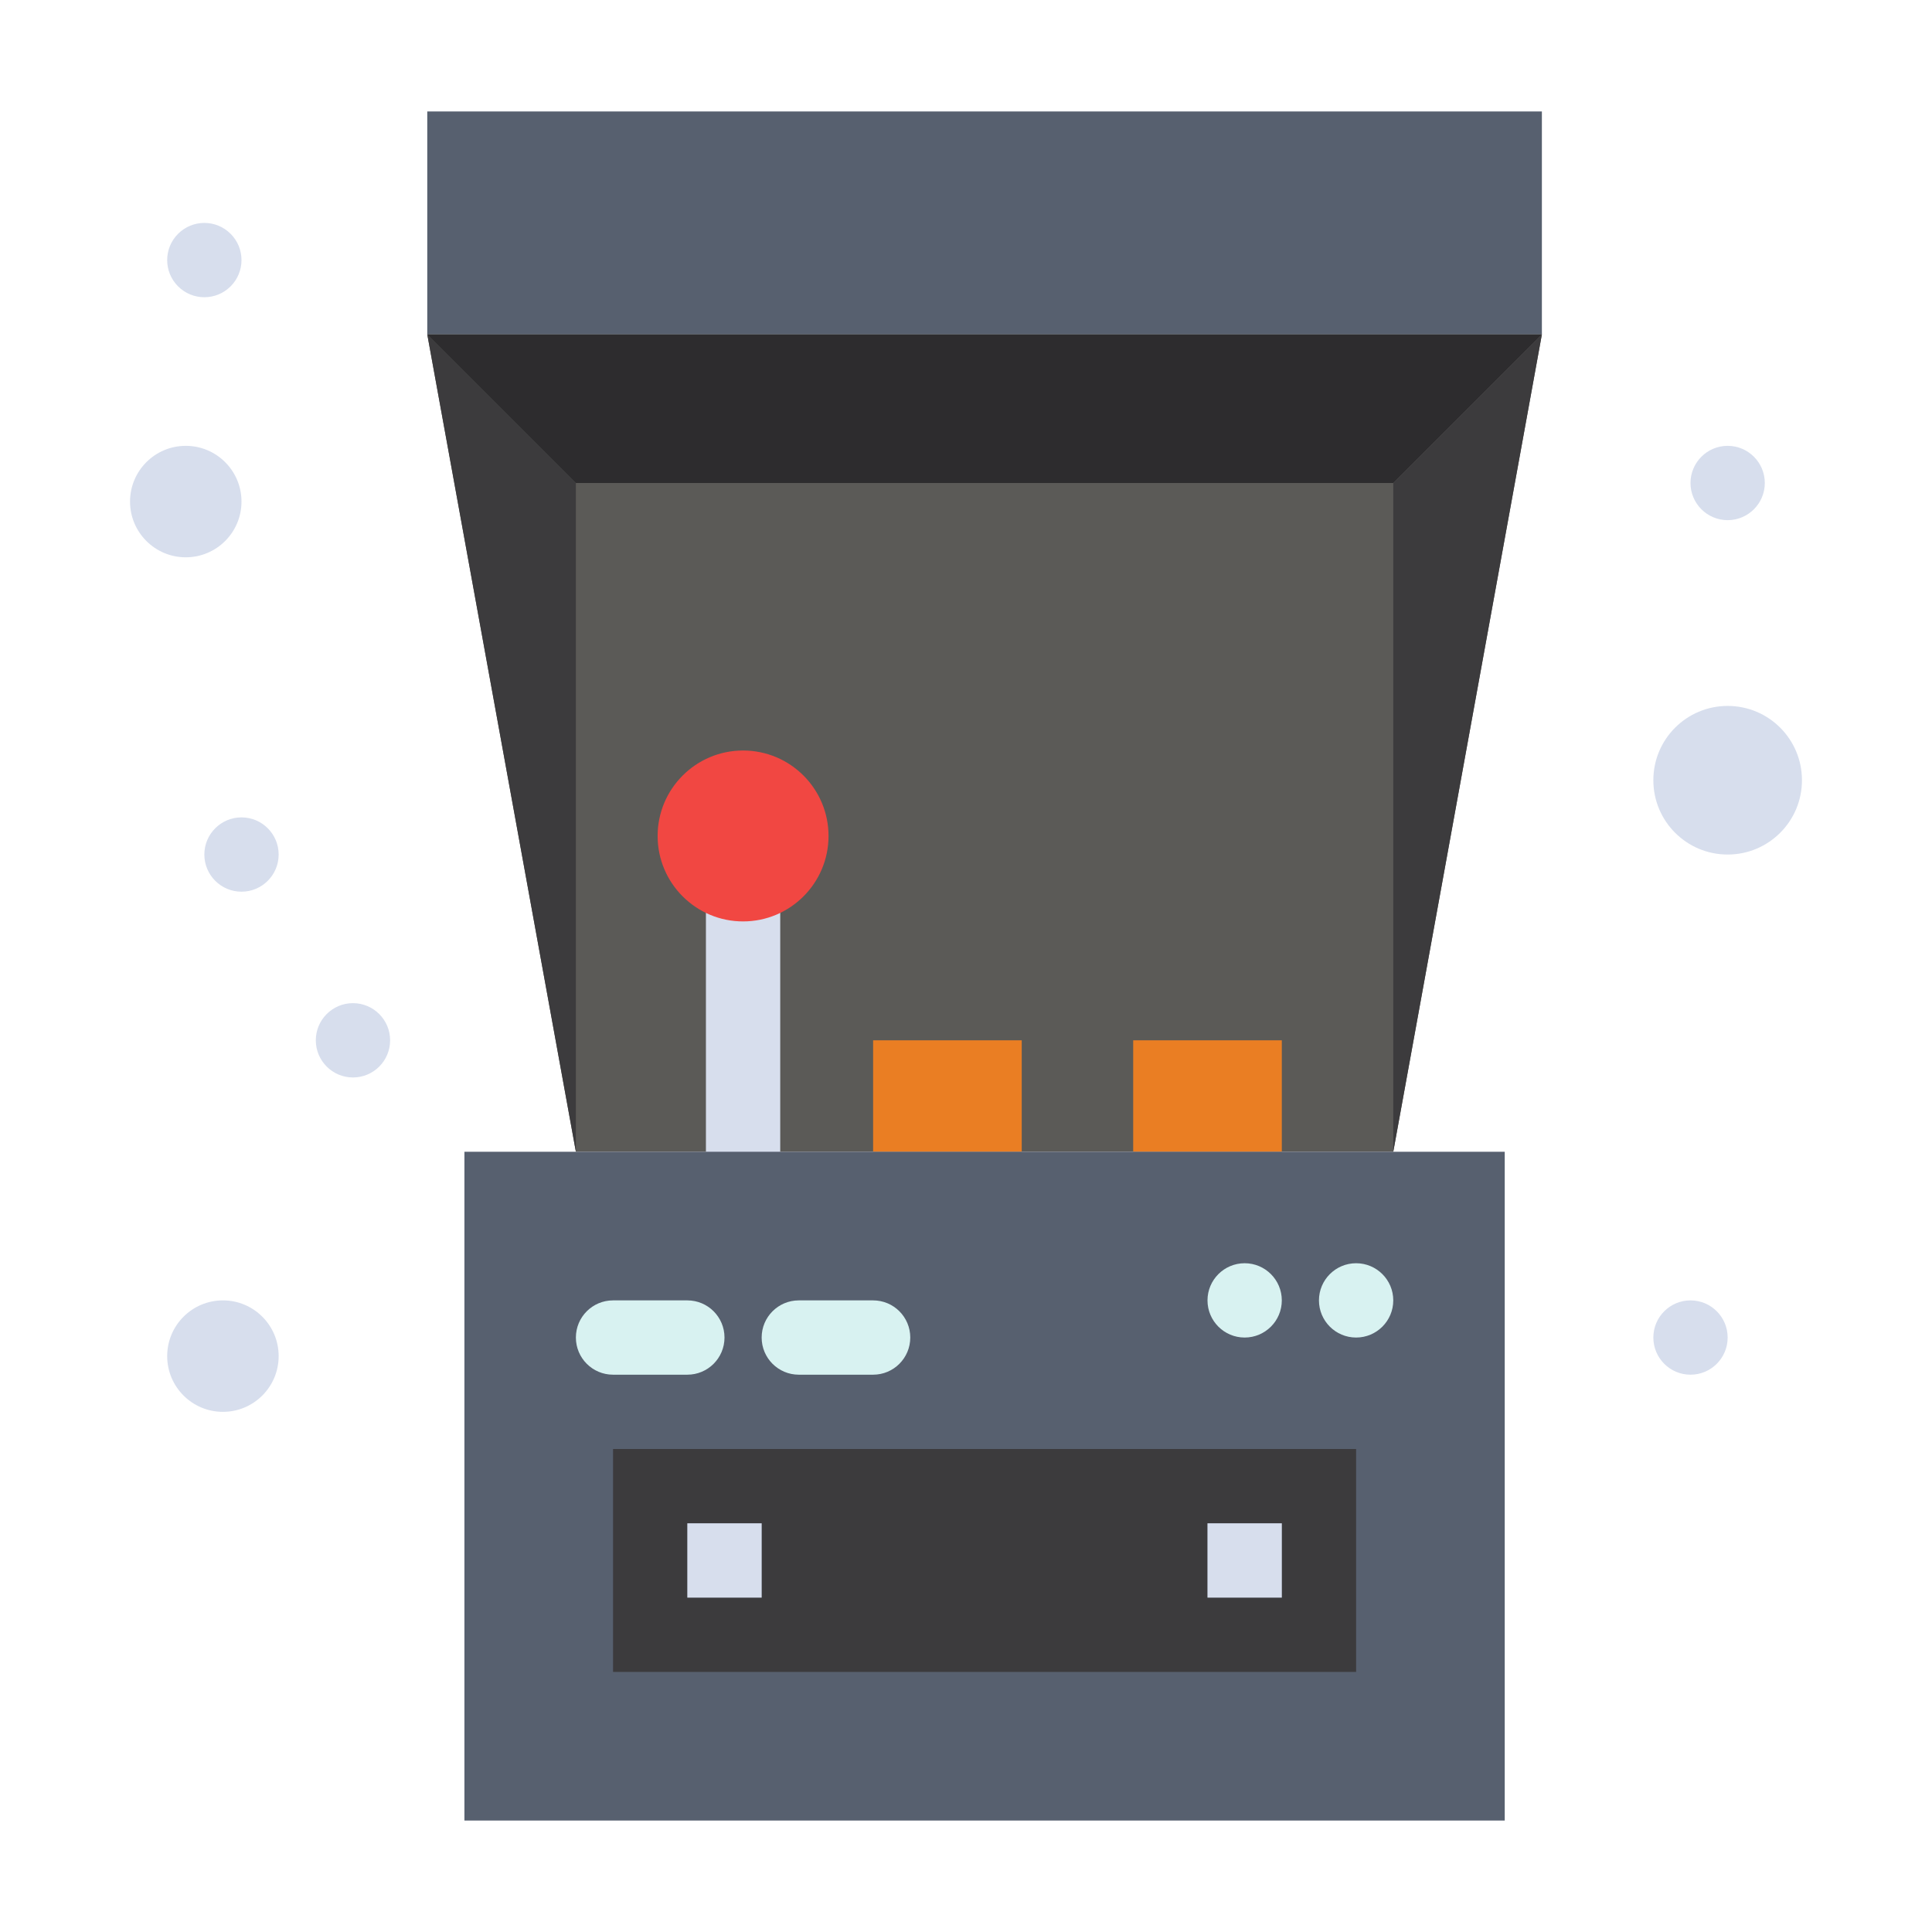 <svg xmlns="http://www.w3.org/2000/svg" width="520" height="520" viewBox="0 0 520 520"><polygon fill="#5b5a57" points="375,310 415,90 115,90 155,310"></polygon><path fill="#d7deed" d="M465,190c11.05,0,20,8.95,20,20s-8.95,20-20,20s-20-8.95-20-20S453.95,190,465,190z"></path><path fill="#d7deed" d="M60,350c8.28,0,15,6.72,15,15s-6.72,15-15,15s-15-6.72-15-15S51.72,350,60,350z"></path><path fill="#d7deed" d="M50,120c8.28,0,15,6.72,15,15s-6.72,15-15,15s-15-6.72-15-15S41.72,120,50,120z"></path><rect width="40" height="30" x="305" y="280" fill="#ea7e23"></rect><rect width="40" height="30" x="235" y="280" fill="#ea7e23"></rect><rect width="300" height="60" x="115" y="30" fill="#57606f"></rect><polygon fill="#3c3b3d" points="155,130 155,310 115,90"></polygon><polygon fill="#2d2c2e" points="415,90 375,130 155,130 115,90"></polygon><polygon fill="#3c3b3d" points="415,90 375,310 375,130"></polygon><path fill="#d7deed" d="M472.07,122.93c1.81,1.81,2.93,4.31,2.93,7.07s-1.12,5.26-2.93,7.07 c-1.811,1.81-4.311,2.93-7.07,2.93s-5.26-1.12-7.07-2.93c-1.81-1.81-2.93-4.31-2.93-7.07c0-5.52,4.48-10,10-10 C467.76,120,470.26,121.12,472.07,122.93z"></path><path fill="#d7deed" d="M462.07,352.93c1.81,1.811,2.93,4.311,2.93,7.07s-1.12,5.26-2.93,7.07 c-1.811,1.81-4.311,2.93-7.07,2.93s-5.26-1.12-7.07-2.93c-1.81-1.811-2.93-4.311-2.93-7.07c0-5.52,4.48-10,10-10 C457.76,350,460.26,351.12,462.07,352.93z"></path><path fill="#d7deed" d="M102.07,272.93c1.81,1.811,2.93,4.311,2.93,7.07s-1.12,5.26-2.93,7.07 c-1.81,1.81-4.31,2.93-7.07,2.93s-5.26-1.12-7.07-2.93C86.12,285.26,85,282.76,85,280c0-5.52,4.48-10,10-10 C97.76,270,100.26,271.12,102.07,272.93z"></path><path fill="#d7deed" d="M72.07,222.93c1.81,1.81,2.93,4.31,2.93,7.07s-1.12,5.26-2.93,7.07S67.76,240,65,240 s-5.26-1.12-7.07-2.93S55,232.76,55,230c0-5.52,4.48-10,10-10C67.76,220,70.26,221.12,72.07,222.93z"></path><path fill="#d7deed" d="M62.07,62.93C64.02,64.88,65,67.44,65,70s-0.98,5.12-2.93,7.07C60.12,79.02,57.56,80,55,80 s-5.12-0.98-7.07-2.93c-3.91-3.9-3.91-10.24,0-14.14C49.88,60.98,52.44,60,55,60S60.12,60.98,62.07,62.93z"></path><path fill="#d7deed" d="M200,320c-5.523,0-10-4.478-10-10v-70c0-5.523,4.477-10,10-10s10,4.477,10,10v70 C210,315.522,205.523,320,200,320z"></path><polygon fill="#57606f" points="375,310 345,310 305,310 275,310 235,310 200,310 155,310 125,310 125,490 405,490 405,310"></polygon><path fill="#3c3b3d" d="M365,390v60H165v-60H365z M345,430v-20h-20v20H345z M205,430v-20h-20v20H205z"></path><path fill="#d8f2f1" d="M372.07,342.93c1.81,1.811,2.93,4.311,2.93,7.07s-1.12,5.26-2.93,7.07 c-1.811,1.81-4.311,2.93-7.07,2.93s-5.26-1.12-7.07-2.93c-1.81-1.811-2.93-4.311-2.93-7.07c0-5.52,4.48-10,10-10 C367.76,340,370.26,341.12,372.07,342.93z"></path><rect width="20" height="20" x="325" y="410" fill="#d7deed"></rect><path fill="#d8f2f1" d="M342.07,342.93c1.81,1.811,2.93,4.311,2.93,7.07s-1.12,5.26-2.93,7.07 c-1.811,1.81-4.311,2.93-7.07,2.93s-5.26-1.12-7.07-2.93c-1.81-1.811-2.93-4.311-2.93-7.07c0-5.52,4.48-10,10-10 C337.76,340,340.26,341.12,342.07,342.93z"></path><rect width="20" height="20" x="185" y="410" fill="#d7deed"></rect><path fill="#d8f2f1" d="M185,370h-20c-5.523,0-10-4.478-10-10s4.477-10,10-10h20c5.523,0,10,4.478,10,10 S190.523,370,185,370z"></path><path fill="#d8f2f1" d="M235,370h-20c-5.523,0-10-4.478-10-10s4.477-10,10-10h20c5.523,0,10,4.478,10,10 S240.523,370,235,370z"></path><path fill="#f14742" d="M200,202c12.696,0,23,10.304,23,23s-10.304,23-23,23s-23-10.304-23-23S187.304,202,200,202z"></path></svg>